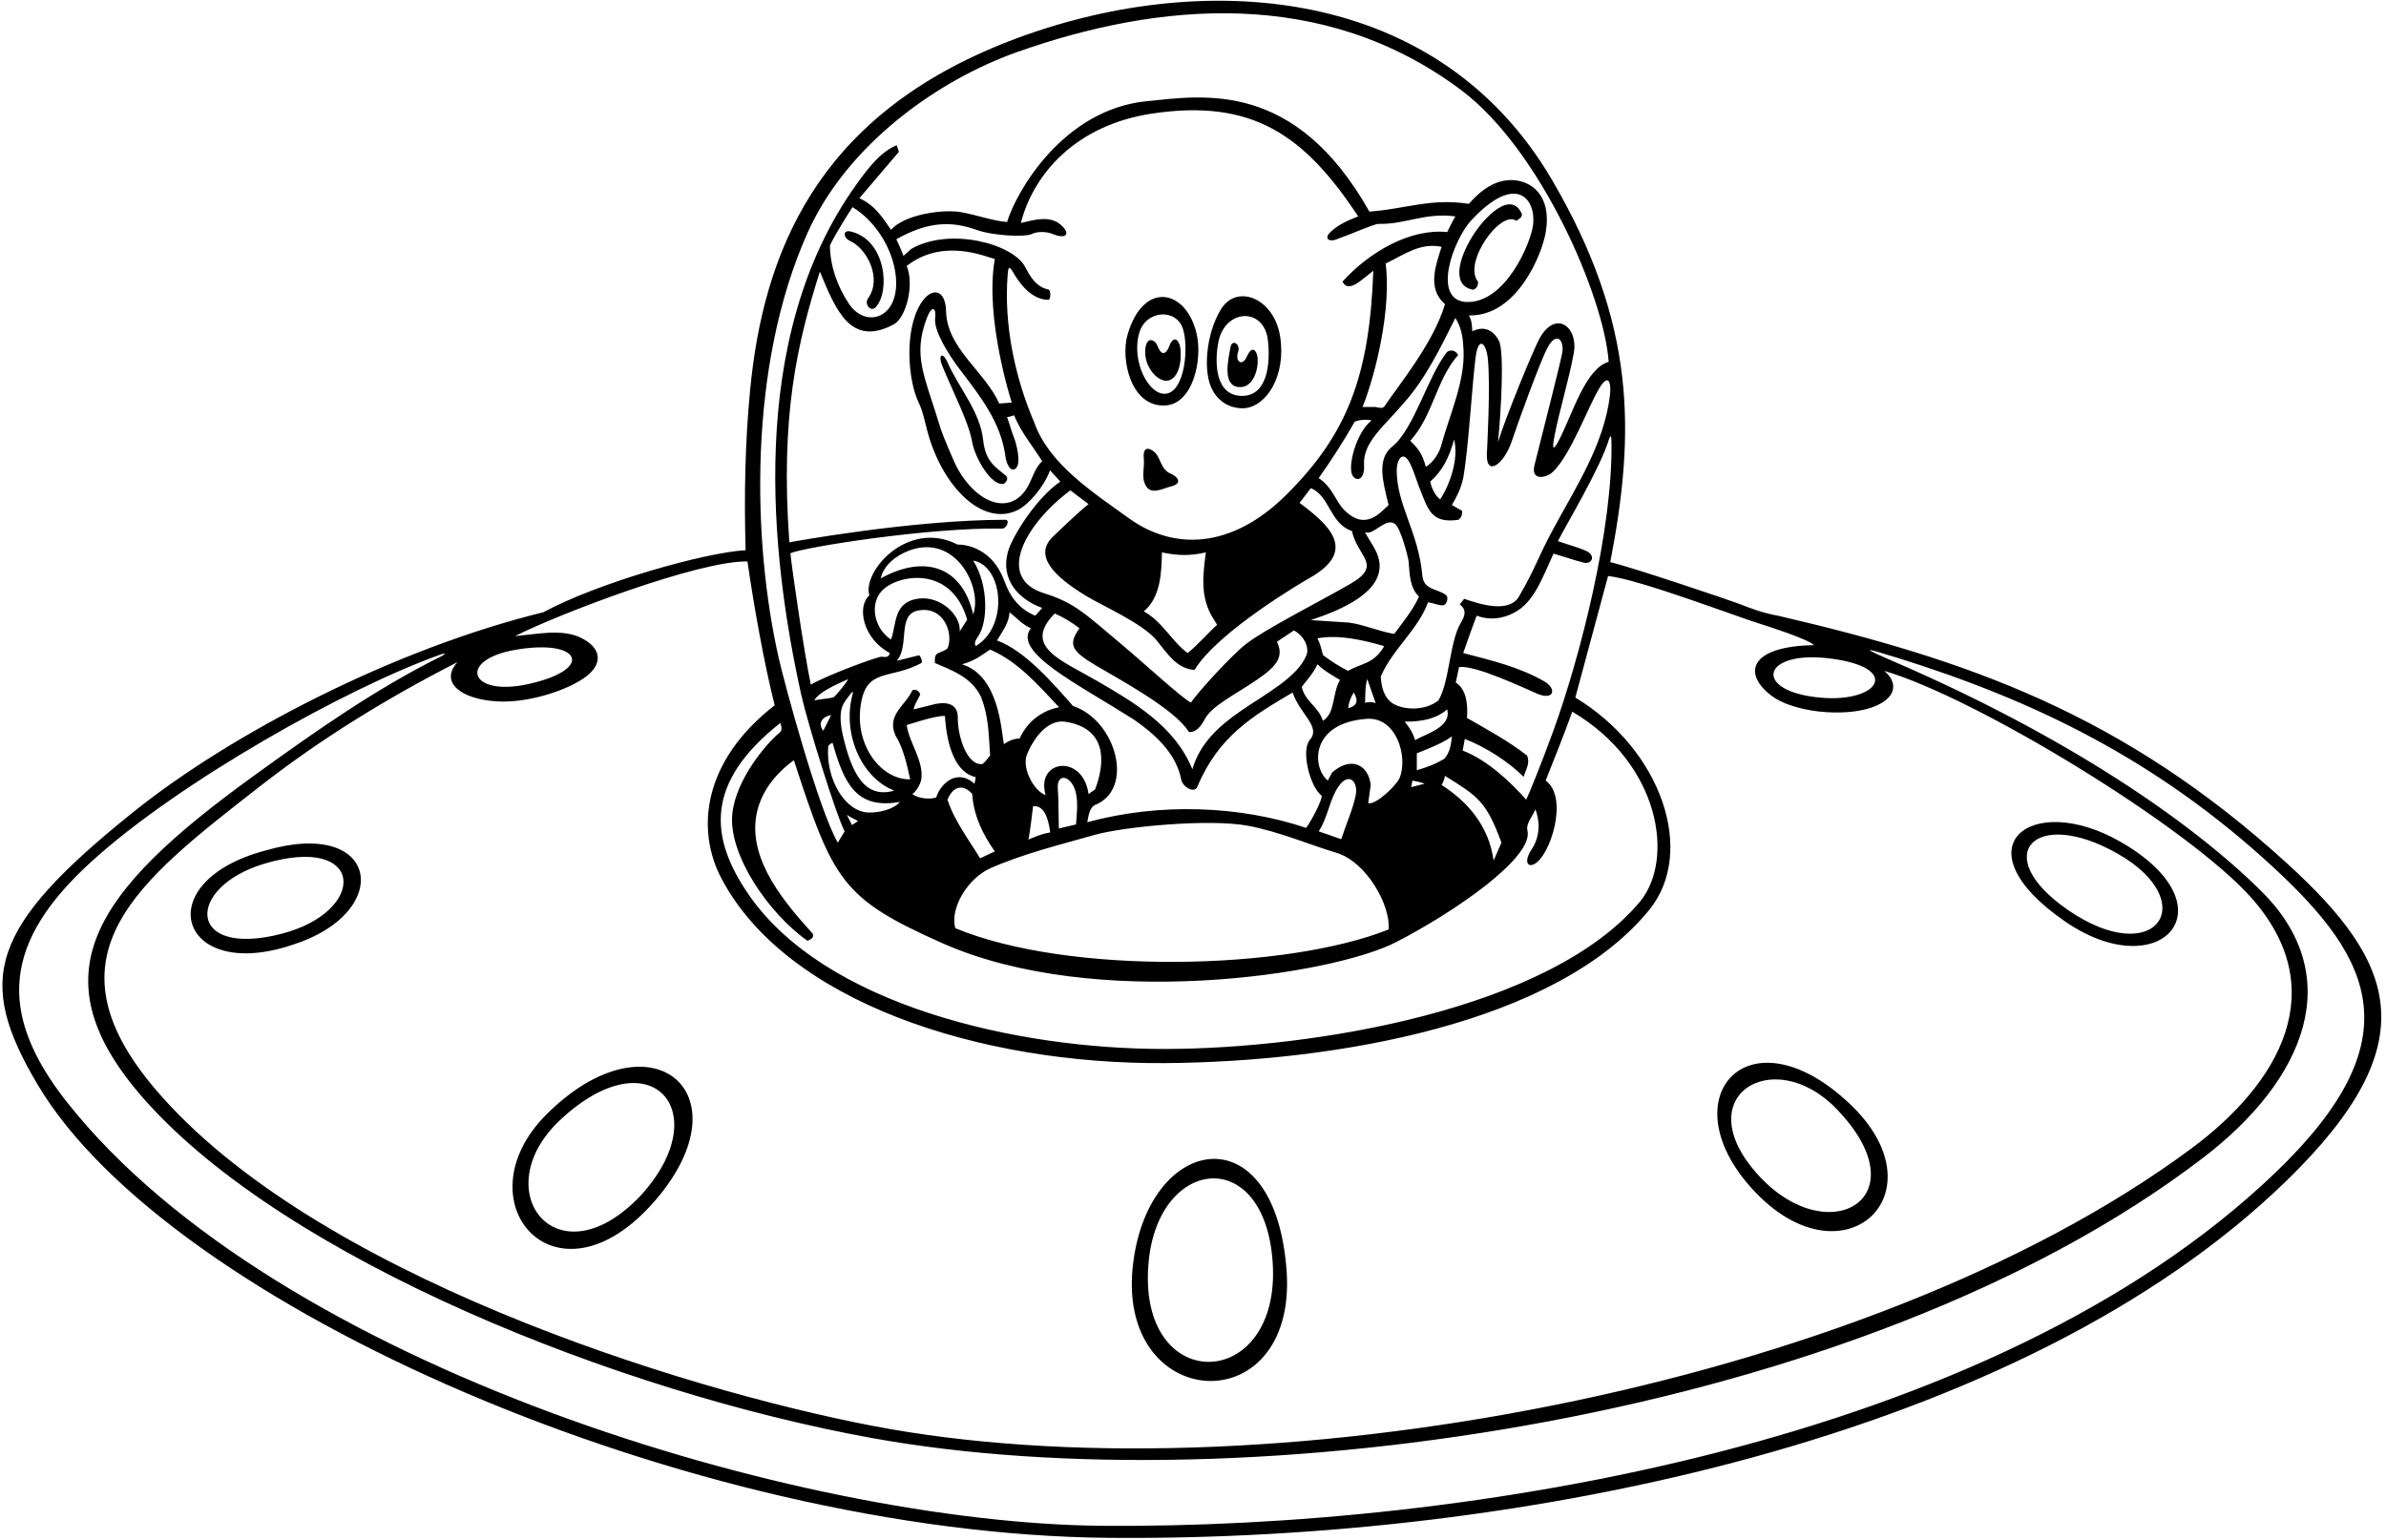 <?xml version="1.0" encoding="UTF-8"?>
<svg xmlns="http://www.w3.org/2000/svg" xmlns:xlink="http://www.w3.org/1999/xlink" width="505pt" height="326pt" viewBox="0 0 505 326" version="1.1">
<g id="surface1">
<path style=" stroke:none;fill-rule:nonzero;fill:rgb(0%,0%,0%);fill-opacity:1;" d="M 484.223 182.934 C 449.332 151.059 416.262 139.648 376.312 130.348 C 373.129 129.797 370.449 128.758 367.871 127.754 C 366.406 127.18 345.402 120.07 340.816 119.008 C 346.133 91.5 346.285 68.613 328.574 38.238 C 303.344 -5.027 250.918 -6.438 211.773 9.441 C 172.676 25.297 161.52 53.758 158.754 82.664 C 157.715 93.508 157.469 104.766 157.809 116.48 C 149.223 116.965 126.629 123.324 115.004 129.617 C 83.297 137.391 48.891 155.336 28.301 171.848 C -2.332 196.414 -5.215 207.34 7.922 229.547 C 35.652 276.422 146.18 324.793 234.656 325.57 C 322.285 326.344 428.035 304.438 484.02 249.895 C 513.98 220.703 507.051 203.793 484.223 182.934 Z M 341.062 93.195 C 341.465 111.91 334.344 139.363 328.789 154.66 C 326.328 161.441 323.465 168.473 323.027 169.301 C 319.75 165.605 314.82 160.895 309.578 158.902 L 310.027 156.441 C 314.344 158.098 319.344 161.289 322.477 164.461 C 323.008 162.738 323.883 161.629 323.219 159.969 C 319.238 156.852 314.734 154.441 310.484 151.988 C 310.707 149.254 310.43 145.98 308.117 144.496 L 308.809 141.227 C 312.191 140.695 322.926 145.836 325.344 146.859 C 328.922 148.379 329.609 145.812 326.746 144.191 C 321.43 141.184 316.02 139.914 309.691 138.246 C 310.488 136.055 311.363 133.395 312.543 130.348 C 315.227 131.336 317.953 131.055 320.504 129.695 C 324.66 127.48 326.336 122.586 328.801 117.211 C 331.188 117.891 333.246 118.629 335.215 119.117 C 336.711 119.488 337.859 117.91 335.969 116.746 C 333.777 115.75 332.184 115.434 329.73 114.559 C 331.531 111.004 338.691 99.094 340.527 93.051 C 340.852 91.98 341.039 92.266 341.062 93.195 Z M 170.875 199.16 C 171.539 198.961 172.602 198.363 171.871 197.5 C 166.039 191.07 158.816 182.461 159.965 173.379 C 160.484 169.273 162.711 164.852 168.023 160.938 C 176.34 186.527 178.219 190.238 199.453 199.676 C 231.75 214.031 281.895 206.469 295.512 199.441 C 307.91 193.047 324.656 181.516 323.285 175.82 C 322.926 174.324 324.367 172.863 324.98 171.336 C 326.039 174.242 325.859 177.305 324.148 179.863 C 322.613 182.16 323.156 183.715 324.707 182.945 C 328.098 181.273 332.102 168.84 327.141 165.254 C 329 160.539 331.246 154.973 332.777 150.664 C 351.371 161.645 354.449 181.82 347.18 190.801 C 327.996 213.863 277.84 222 246.73 222.074 C 215.008 222.148 174.484 212.754 158.414 189.328 C 150.223 177.383 149.023 165.812 165.168 153.043 C 165.703 154.746 165.25 154.902 164.625 155.434 C 162.289 157.418 155.766 164.906 154.996 172.277 C 154.105 180.805 162.555 193.262 170.875 199.16 Z M 212.762 110.039 C 192.844 110.047 167.066 114.809 167.066 114.809 C 165.117 87.836 168.773 72.566 173.527 57.492 C 176.977 65.875 180.121 73.492 189.16 68.676 C 191.688 67.328 193.602 60.523 191.91 56.297 C 199.621 50.301 208.566 54.348 210.555 54.836 C 208.34 67.41 214.141 85.227 214.141 85.227 L 211.484 85.426 C 208.453 78.605 200.43 73.824 200.238 65.883 C 200.121 61.051 197.059 60.742 194.879 64.27 C 191.305 70.043 192.18 80.652 194.477 85.32 C 195.328 87.055 195.723 89.188 196.27 91.25 C 199.371 102.93 207.941 111.641 215.395 107.984 C 217.734 106.836 221.055 102.941 222.234 99.559 L 224.426 101.949 C 219.309 105.43 214.211 113.594 213.316 116.859 C 211.715 122.727 215.625 126.941 220.574 128.691 C 220.109 129.223 219.754 129.699 219.113 130.348 C 215.566 128.887 213.742 126.195 212.574 123.012 C 209.605 114.91 202.66 115.285 202.66 115.285 C 192.121 109.883 182.426 121.051 184.012 126.035 C 181.215 128.5 182.766 135.34 188.328 138.246 C 188.141 139.203 187.406 139.137 186.594 139.027 C 185.945 138.938 175.285 142.816 171.605 144.945 C 170.094 137.566 167.559 120.043 167.293 117.125 C 170.203 115.832 196.551 111.656 212.086 111.902 C 213.082 111.902 213.816 110.039 212.762 110.039 Z M 175.652 51.984 C 176.648 49.793 179.691 44.965 180.438 43.855 C 185.645 46.961 189.598 53.68 189.676 59.789 C 189.773 67.656 183.059 69.391 179.66 64.289 C 177.254 60.668 175.707 56.371 175.652 51.984 Z M 224.887 47.938 C 222.5 45.414 218.914 46.543 216.062 47.207 C 218.883 36.355 228.137 26.445 243.676 24.07 C 265.074 20.801 276.109 28.617 287.461 45.812 C 285.344 46.648 283.137 47.574 281.461 49.266 C 280.277 50.457 281.254 51.246 282.719 50.727 C 286.07 49.535 290.879 47.379 291.762 47.398 C 297.551 47.527 301.496 44.957 308.031 45.812 C 307.223 47.145 306.902 48.004 306.305 49.129 C 298.543 48.336 289.914 53.242 284.145 59.613 C 284.781 60.965 285.859 60.727 286.969 60.133 C 287.82 59.672 290.664 57.316 290.664 57.316 C 289.867 79.594 285.148 91.926 272.266 104.734 C 260.758 116.184 248.5 116.633 238.895 109.695 C 231.27 104.191 222.023 98.262 218.914 89.473 C 214.84 79.98 212.414 68.715 213.281 58.082 C 213.414 56.453 213.59 56.176 214.535 57.824 C 216.129 60.605 218.758 63.578 222.035 63.465 C 222.441 62.734 222.332 61.711 222.035 61.34 C 219.273 60.766 218.066 58.598 216.969 56.5 C 214.398 51.602 200.973 48.008 192.84 52.715 L 191.219 54.172 C 190.754 52.848 190.184 51.691 189.715 50.648 C 196.258 46.961 201.219 46.719 206.59 48.637 C 210.43 50.008 217.043 50.176 218.27 49.582 C 219.676 48.898 221.605 49.02 222.965 49.594 C 225.645 50.664 226.465 49.523 224.887 47.938 Z M 305.113 94.055 C 304.648 95.91 303.387 97.836 301.793 98.828 C 300.984 96.07 300.297 95.082 298.477 93.324 C 303.32 88.016 303.91 80.516 308.621 75.141 C 308.023 74.211 307.234 73.945 306.305 74.477 C 302.234 79.492 299.297 90.855 294.68 94.531 C 291.266 97.25 292.746 102.113 293.898 106.926 C 292.211 108.402 289.094 112.516 284.578 108.043 C 282.586 106.066 282.098 103.184 279.102 101.219 C 281.688 97.57 284.242 93.621 286.73 89.273 C 287.707 88.863 289.254 88.742 290.312 89.012 C 287.094 91.41 285.074 98.961 286.312 100.738 C 287.289 102.145 288.891 101.324 288.703 98.473 C 288.387 93.578 293.094 90.133 297.016 85.426 C 301.727 80.25 305.113 73.152 308.031 67.312 C 309.539 69.617 309.656 72.23 309.758 74.113 C 310.102 80.703 306.77 87.941 305.113 94.055 Z M 304.801 105.719 C 303.73 104.93 302.922 103.211 302.723 101.949 C 305.312 99.629 306.672 96.961 307.766 93.059 C 308.801 97.23 306.789 102.797 304.801 105.719 Z M 191.91 153.508 C 191.91 153.508 198.215 151.383 200.004 151.582 C 200.391 158.164 202.355 163.633 206.508 164.523 C 206.469 164.895 206.41 165.363 206.242 165.914 C 202.641 162.656 199.082 165.797 198.148 168.836 C 196.688 169.301 194.297 169.035 193.105 168.105 C 194.191 167.336 194.891 165.68 194.992 164.973 C 195.543 161.043 192.414 157.273 191.91 153.508 Z M 189.254 167.375 C 182.801 169.27 180.199 163.164 178.504 156.152 C 177.938 153.812 177.711 151.645 178.125 150.043 C 178.457 148.758 179.344 147.816 180.172 146.699 C 180.422 146.355 180.598 146.469 180.477 146.906 C 178.242 154.922 182.02 164.504 189.254 167.375 Z M 182.16 149.355 C 183.348 141.246 188.16 144.023 195.027 140.367 C 195.227 139.84 195.027 139.371 194.562 138.711 L 189.785 139.902 C 192.586 136.766 189.801 130.105 194.34 129.246 C 199.742 128.223 201.848 134.066 200.574 137.203 C 200.426 137.57 199.074 138.047 198.609 138.246 C 197.684 138.645 197.883 139.641 197.883 140.367 C 201.035 141.762 205.684 143.254 207.676 147.637 C 209.27 151.816 209.23 155.297 209.559 159.941 C 209.043 160.562 208.445 161.422 207.914 161.754 C 204.598 162.117 202.668 155.707 202.723 151.984 C 202.766 149.352 200.938 148.516 198.148 148.996 L 193.371 150.188 C 193.566 149.062 194.297 148.066 194.762 147.07 C 194.684 146.512 193.969 145.742 193.105 146.141 C 191.645 149.395 187.598 151.316 189.52 155.695 C 191.246 158.484 191.977 162 192.641 164.984 C 186.727 165.16 180.883 158.066 182.16 149.355 Z M 239.949 152.312 C 244.359 155.348 248.953 159.461 250.012 165.055 C 250.301 166.586 252.789 168.07 253.422 166.559 C 257.926 155.801 265.223 151.547 273.594 146.605 C 275.105 151.199 279.684 153.852 277.215 156.637 C 275.293 159.016 277.309 166.652 279.734 168.453 C 279.887 169.406 277.375 174.078 276.445 175.27 C 262.562 170.598 245.473 169.859 230.129 174.078 C 230.395 172.816 230.461 171.355 231.59 170.492 C 240.27 167.223 236.289 152.527 227.109 149.461 C 223.016 144.824 216.926 137.715 211.02 135.59 C 212.148 133.668 213.539 131.941 213.676 129.617 C 215.133 130.746 216.328 132.207 218.188 133.004 C 214.27 138.039 227.848 144.652 239.949 152.312 Z M 230.066 126.27 C 233.512 128.336 241.922 132.02 244.832 135.605 C 247.141 138.453 249.102 141.59 252.824 141.828 C 257.801 133.668 275.824 123.125 277.219 122.34 C 287.551 116.512 281.09 110.988 275.055 106.461 L 277.441 103.344 C 281.488 105 281.438 110.828 286.141 112.422 C 287.285 117.91 292.781 119.566 285.824 123.598 C 279.512 127.254 267.828 133.141 263.715 136.34 C 260.73 138.66 253.289 146.773 252.094 148.73 C 250.832 148.398 241.691 140.023 237.723 136.707 C 229.879 130.156 227.707 127.699 220.961 125.586 C 210.691 122.367 216.895 111.016 226.547 103.809 L 230.395 106.727 C 228.473 108.188 223.332 113.137 222.723 113.75 C 218.883 117.609 222.852 121.945 230.066 126.27 Z M 256.871 131.078 L 257.602 132.273 C 255.809 133.867 253.422 136.652 251.363 138.246 C 248.047 135.855 246.055 131.609 242.074 129.422 C 245.59 126.566 245.855 121.324 245.922 116.945 C 249.309 117.676 252.094 117.676 255.215 116.945 C 254.684 121.324 253.82 126.383 256.871 131.078 Z M 223.23 129.883 C 225.09 130.68 226.812 131.742 228.473 133.004 C 226.004 136.496 226.777 137.793 231.965 140.902 C 236.172 143.426 248.676 150.059 251.629 154.969 C 253.223 155.117 254.254 153.621 255.008 152.223 C 256.535 149.379 261.359 147.102 266.129 143.844 C 270.672 140.746 271.629 138.77 270.273 135.855 L 273.859 133.469 C 276.133 134.664 277.117 137.211 276.531 138.672 C 274.609 143.434 267.844 146.879 262.555 150.555 C 258.059 153.676 254.02 157.23 252.359 162.863 C 248.695 153.73 239.938 148.648 232.113 144.109 C 224.664 139.781 216.344 136.887 223.23 129.883 Z M 278.836 140.633 C 280.254 142.02 282.266 143.137 283.613 143.953 C 281.887 146.871 282.719 150.879 279.996 152.605 C 279.066 149.551 276.18 148.531 275.516 145.41 C 276.754 143.785 277.973 142.559 278.836 140.633 Z M 283.328 166.457 C 285.512 163.32 287.551 165.535 286.922 168.441 C 286.246 171.566 284.961 174.344 283.879 177.66 L 279.102 176.004 C 281.059 173.062 281.367 169.27 283.328 166.457 Z M 221.305 168.305 C 218.926 167.59 216.129 162.598 217.391 159.645 C 219.523 154.652 222.641 152.379 225.402 152.789 C 234.16 154.09 234.055 161.113 231.789 167.109 L 230.395 168.105 C 229.203 159.48 219.145 160.805 221.305 168.305 Z M 227.742 174.539 L 224.105 175.398 C 224.035 173.34 224.066 169.059 223.887 167 C 223.617 163.949 226.16 163.898 227.395 166.855 C 228.367 169.191 227.848 172.492 227.742 174.539 Z M 222.285 176.227 C 220.488 176.539 219.508 176.984 217.676 177.734 C 218.086 175.535 218.387 172.816 218.652 170.691 C 220.449 170.512 221.703 171.973 222.285 176.227 Z M 215.797 156.359 C 214.836 156.32 213.41 156.824 212.48 157.555 C 211.883 154.438 211.422 143.035 203.59 140.633 C 206.297 139.93 207.836 138.645 209.559 137.516 C 215.531 140.102 219.715 145.016 224.156 149.727 C 220.773 150.387 217.562 152.496 215.797 156.359 Z M 206.508 136.785 C 206.094 136.074 206.594 135.359 207.105 134.598 C 209.039 131.727 209.301 123.969 205.977 118.672 C 212.367 119.832 213.508 132.652 206.508 136.785 Z M 205.977 130.086 C 203.695 120.023 195.832 117.25 186.402 122.453 C 187.047 119.602 189.699 117.578 192.41 116.562 C 202.277 112.863 208.004 124.41 205.977 130.086 Z M 186.527 125.211 C 189.598 121.68 201.32 119.34 204.703 131.188 L 203.125 133.668 C 203.418 130.246 199.09 126.164 194.48 126.719 C 189.008 127.379 189.77 132.223 188.594 135.391 C 185.195 133.258 183.957 128.168 186.527 125.211 Z M 205.777 168.105 C 206.043 172.684 208.102 176.797 210.555 180.246 L 207.438 181.707 C 205.219 178.012 201.996 173.812 200.535 169.301 C 201.738 166.34 203.938 165.957 205.777 168.105 Z M 209.559 183.832 C 216.438 180.793 224.105 178.895 231.629 176.766 C 237.941 174.98 255.98 173.297 264.086 174.809 C 270.672 176.039 276.938 178.758 282.914 180.562 C 289.199 182.461 294.367 191.672 293.898 196.77 C 272.172 205.461 226.176 206.477 202.195 196.504 C 201.016 192.152 204.863 185.984 209.559 183.832 Z M 289.586 170.027 L 290.113 166.18 C 289.645 162.02 286.078 159.949 281.953 163.527 L 281.023 165.254 C 277.598 162.398 277.34 153.047 289.266 152.18 C 295.582 151.719 298.074 160.281 296.219 164.715 C 295.562 166.277 291.176 170.492 289.586 170.027 Z M 285.34 149.926 C 285.473 148.73 285.867 147.602 286.531 146.605 C 287.129 147.727 287.871 149.266 285.34 149.926 Z M 288.922 148.816 C 288.98 146.996 288.922 145.211 289.387 143.754 L 291.156 148.855 C 290.441 148.574 289.496 148.551 288.922 148.816 Z M 285.34 142.027 C 283.301 141.023 282.02 140.145 280.031 138.711 C 279.633 137.25 279.434 136.32 278.836 135.129 C 283.566 134.309 288.523 135.523 292.969 136.785 C 290.773 140.629 288.125 140.367 285.34 142.027 Z M 285.535 131.809 L 277.441 131.277 C 283.977 129.102 292.961 125.297 291.918 118.82 C 291.551 116.531 289.965 114.727 288.922 112.699 C 290.066 113.004 291.039 112.141 291.969 111.559 C 293.125 110.832 294.082 110.25 295.129 110.828 C 296.441 111.555 298.066 118.059 298.141 118.922 C 298.367 121.512 298.344 124.41 300.336 126.301 C 299.074 129.09 297.016 131.609 295.094 134.199 C 292.039 133.734 288.59 132.207 285.535 131.809 Z M 293.281 55.793 C 297.262 53.867 300.602 51.32 305.113 52.25 C 304.051 55.766 301.859 61.008 305.844 64.391 C 303.281 72.953 295.488 82.211 293.145 85.859 C 292.621 86.672 291.961 86.281 291.047 86.156 L 288.391 86.156 C 291.238 79 294.488 65.355 293.281 55.793 Z M 311.371 46.676 C 320.832 36.492 325.07 42.07 324.492 47.488 C 324.082 51.363 318.574 64.449 310.156 63.926 C 303.008 63.277 307.672 50.656 311.371 46.676 Z M 202.941 77.934 C 207.383 83.773 211.891 89.402 212.812 96.715 C 212.949 97.777 213.68 99.977 214.852 99.266 C 216.398 98.324 214.941 93.473 214.703 92.891 C 214.109 91.445 213.711 89.793 213.145 88.281 C 213.602 88.285 214.105 88.078 214.629 87.922 C 216.168 91.691 218.938 94.922 220.574 97.637 C 219.246 98.879 218.699 100.617 217.922 102.266 C 214.629 109.246 207.309 107.273 202.773 99.387 C 201.934 97.93 199.457 91.941 199.148 90.922 C 195.637 79.309 193.078 75.418 196.227 67.172 C 197.105 64.879 198.223 64.754 197.922 67.457 C 197.621 70.129 200.984 75.355 202.941 77.934 Z M 179.5 143.754 C 179.172 144.578 176.934 147.281 176.438 147.602 C 176.145 147.793 173.41 148.047 172.336 148.266 C 173.609 146.051 179.102 144.086 179.5 143.754 Z M 175.918 151.383 L 174.258 154.703 C 172.891 153.035 174.246 151.637 175.918 151.383 Z M 175.285 158.07 C 175.312 157.664 176.195 157.172 176.234 157.312 C 178.656 165.922 181.297 171.414 190.449 169.766 C 189.309 171.285 186.031 172.137 183.652 172.008 C 178.805 171.742 174.773 164.926 175.285 158.07 Z M 181.609 173.824 L 180.316 174.668 L 179.25 172.52 C 180.145 173.09 181.141 173.547 181.609 173.824 Z M 305.645 160.672 C 303.852 161.734 302.266 162.359 299.871 163.062 C 299.871 162.199 299.871 160.406 299.871 159.48 C 302.191 158.551 305.441 157.297 307.301 155.895 C 307.102 157.621 306.902 159.348 305.645 160.672 Z M 317.785 178.391 L 316.129 182.172 C 315.07 174.699 310.555 169.699 305.113 166.18 C 305.484 165.59 305.656 165.008 305.844 164.258 C 312.93 168.684 314.559 169.672 317.785 178.391 Z M 301.527 165.914 L 298.676 166.645 L 298.941 165.254 C 299.941 165.465 300.801 165.617 301.527 165.914 Z M 299.484 156.699 C 299.277 155.73 298.543 154.238 297.281 152.777 C 301.496 152.809 304.234 151.953 306.305 150.188 C 307.25 153.953 301.871 155.305 299.484 156.699 Z M 340.73 83.824 C 339.449 94.207 333.465 103.234 328.711 112.066 C 325.254 118.496 325.125 120.02 321.512 126.254 C 319.395 129.898 313.246 127.938 309.891 126.766 L 308.961 127.961 C 310.652 129.242 309.906 130.625 309.082 132.047 C 306.812 135.969 306.77 144.457 304.449 148.266 C 301.992 150.32 297.613 150.52 294.895 148.996 C 292.902 147.734 292.371 145.477 292.238 143.223 C 294.762 137.383 300.07 133.402 302.258 127.496 C 303.305 127.645 304.375 128.16 305.355 128.16 C 306.219 128.164 306.637 126.465 306.098 126.023 C 304.359 124.609 301.367 124.945 301.062 121.988 C 300.223 112.543 295.59 106.91 295.617 99.512 C 295.625 97.328 296.953 95.031 298.496 98.227 C 299.301 99.902 299.762 101.602 300.414 103.25 C 302.277 107.934 302.906 110.871 308.695 110.043 C 309.293 109.578 309.559 108.914 309.426 108.121 L 307.301 106.926 C 308.43 104.934 309.121 103.633 309.691 101.219 C 310.82 94.902 311.559 81.461 312.32 75.59 C 312.906 71.094 314.57 72.535 314.914 76.035 C 315.492 81.992 314.73 95.176 314.695 96.133 C 314.516 101.051 318.375 98.289 320 93.316 C 321.105 89.938 325.938 76.645 327.461 73.742 C 329.332 70.176 330.992 71.773 330.684 74.484 C 330.527 75.844 326.344 92.195 324.754 98.566 C 323.996 101.898 327.328 101.191 328.688 99.883 C 332.461 96.238 336.031 86.336 338.445 82.273 C 340.539 78.746 341.062 81.156 340.73 83.824 Z M 170.934 49.258 C 179.387 30.398 198.719 16.887 215.246 11.031 C 245.117 0.453 280.102 -2.84 309.332 19.129 C 326.125 31.75 339.52 62.914 340.48 76.602 C 335.629 77.988 332.891 87.406 330.129 92.855 C 328.754 95.566 328.418 95.316 329.012 92.293 C 330.117 86.625 331.992 80.703 333.082 74.801 C 334.113 69.227 329.305 65.48 325.867 71.605 C 324.637 73.797 318.656 88.352 317.055 93.59 C 317.719 86.965 318.422 74.316 317.23 72.098 C 315.027 68.012 311.613 70.164 311.613 70.164 C 311.535 69.27 311.613 67.977 310.887 66.781 C 321.023 67.031 326.43 53.852 327.199 48.945 C 328.398 41.273 324.027 38.152 319.855 38.121 C 316.645 38.098 313.637 39.984 310.887 43.156 C 302.789 41.898 297.402 44.266 289.836 44.797 C 274.066 16.836 254.652 20.254 242.793 21.41 C 224.977 23.152 215.098 40.586 213.145 47.008 C 210.09 46.758 206.852 45.527 203.41 44.922 C 199.422 44.219 191.32 45.457 188.594 48.664 C 186.727 45.957 185.207 43.488 181.891 41.965 L 190.25 32.145 L 189.785 30.75 C 186.355 32.148 183.754 35.574 181.293 39.004 C 157.797 71.699 163.148 117.969 169.566 147.016 C 170.898 153.027 176.969 172.621 178.77 176.004 C 178.281 176.75 177.844 177.594 177.312 178.391 C 173.133 171.023 166.047 144.727 164.824 139.344 C 159.246 114.77 158.262 77.516 170.934 49.258 Z M 108.879 137.609 C 122.941 135.082 126.137 141.73 111.613 144.863 C 99.32 147.516 96.859 139.766 108.879 137.609 Z M 105.004 148.477 C 112.328 148.973 121.699 145.613 124.906 142.5 C 127.355 140.117 127.234 137.152 122.973 135.035 C 118.922 133.023 113.34 134.309 109.031 134.66 C 117.656 130.215 147.957 118.609 158.199 118.871 C 159.527 128.027 161.641 140.09 163.961 149.312 C 148.711 161.156 147.27 175.648 152.664 185.922 C 166.371 212.012 207.09 225.375 246.73 225.066 C 282.758 224.781 329.41 216.746 349.055 192.641 C 359.074 180.34 351.617 158.656 333.418 147.676 C 333.766 146.371 338.133 130.215 340.352 121.945 C 346.922 122.609 368.031 130.734 373.164 132.273 C 373.891 132.492 382.746 135.32 383.941 136.586 C 370.301 136.805 368.781 142.555 374.84 147.215 C 377.633 149.359 382.348 150.508 386.574 150.77 C 398.297 151.484 403.918 146.41 398.805 142.027 C 418.438 147.781 463.234 175.145 476.461 190.023 C 493.711 209.426 482.609 229.195 463.824 243.129 C 394.824 294.309 265.555 317.441 184.555 301.836 C 143.789 293.98 66.211 269.684 32.961 230.688 C 8.594 202.109 29.336 186.504 55.047 166.449 C 68.105 156.266 82.031 147.746 96.824 140.172 C 92.996 144.445 97.492 147.969 105.004 148.477 Z M 387.262 139.395 C 402.617 141.309 397.734 148.723 385.559 147.719 C 370.797 146.5 372.648 137.574 387.262 139.395 Z M 481.645 248.199 C 421.605 305.848 309.664 323.637 233.305 323.02 C 169.648 322.504 58.688 289.445 14.305 233.5 C -1.129 214.047 1.102 198.996 19.379 182.379 C 37.855 165.578 73.199 145.711 93.27 138.555 C 94.344 138.172 94.406 138.441 93.438 138.922 C 79.465 145.836 66.359 155.086 53.52 164.387 C 19.746 188.844 7.262 206.57 30.719 232.941 C 60.75 266.699 130.883 294.73 184.602 304.453 C 263.246 318.684 393.895 300.516 466.277 245.121 C 488.227 228.324 496.652 206.523 478.566 188.617 C 463.863 174.055 437.809 156.062 401.031 140.137 C 393.953 137.07 393.969 136.895 401.41 139.211 C 430.422 148.238 456.441 160.77 481.184 183.633 C 502.254 203.102 510.797 220.211 481.645 248.199 "/>
<path style=" stroke:none;fill-rule:nonzero;fill:rgb(0%,0%,0%);fill-opacity:1;" d="M 56.215 180.051 C 31.145 186.648 37.844 208.199 62.012 199.988 C 83.379 193.199 80.469 172.984 56.215 180.051 Z M 59.594 197.688 C 39.41 202.91 39.184 187.828 55.992 182.836 C 77.359 176.488 77.883 192.953 59.594 197.688 "/>
<path style=" stroke:none;fill-rule:nonzero;fill:rgb(0%,0%,0%);fill-opacity:1;" d="M 138.82 253.98 C 158.324 231.168 137.492 214.078 115.621 235.973 C 97.184 254.426 117.836 278.523 138.82 253.98 Z M 118.449 237.215 C 137.672 219.066 151.891 235.375 135.574 253.133 C 117.902 271.773 102.684 252.094 118.449 237.215 "/>
<path style=" stroke:none;fill-rule:nonzero;fill:rgb(0%,0%,0%);fill-opacity:1;" d="M 183.734 63.156 C 182.848 64.387 184.312 66.125 185.316 65.066 C 188.473 61.738 187.562 50.777 180.051 49.008 C 178.367 48.609 178.363 50.301 179.953 51.031 C 183.551 52.676 186.734 58.992 183.734 63.156 "/>
<path style=" stroke:none;fill-rule:nonzero;fill:rgb(0%,0%,0%);fill-opacity:1;" d="M 205.754 93.531 C 206.355 97.016 209.914 103.078 212.48 102.414 C 213.012 102.016 213.477 101.285 212.945 100.754 C 210.699 98.859 208.57 97.734 208.09 93.195 C 207.449 87.129 202.984 82.23 200.527 76.688 C 199.48 74.32 198.496 75.172 199.414 77.406 C 201.809 83.219 205.043 89.414 205.754 93.531 "/>
<path style=" stroke:none;fill-rule:nonzero;fill:rgb(0%,0%,0%);fill-opacity:1;" d="M 246.508 85.848 C 252.496 85.641 254.496 76.215 253.309 70.84 C 251.176 61.184 241.945 59.242 238.617 70.965 C 237.18 76.016 239.281 86.098 246.508 85.848 Z M 241.145 70.414 C 242.586 65.598 249.035 65.227 250.398 69.703 C 251.637 73.777 250.711 82.766 246.84 83.34 C 243.18 83.879 239.34 76.441 241.145 70.414 "/>
<path style=" stroke:none;fill-rule:nonzero;fill:rgb(0%,0%,0%);fill-opacity:1;" d="M 272.199 267.703 C 269.129 235.035 242.359 240.586 239.695 268.691 C 236.883 299.734 275.605 301.102 272.199 267.703 Z M 243.109 267.137 C 245.219 244.793 267.789 242.309 269.375 267.414 C 271.113 294.988 240.422 295.664 243.109 267.137 "/>
<path style=" stroke:none;fill-rule:nonzero;fill:rgb(0%,0%,0%);fill-opacity:1;" d="M 247.762 100.266 C 245.52 99.34 245.734 96.668 244.094 95.508 C 242.277 94.227 241.957 95.715 242.078 96.91 C 242.312 99.168 241.465 101.016 242.539 102.879 C 243.707 104.848 246.129 103.395 247.902 102.961 C 250.312 102.371 249.328 100.914 247.762 100.266 "/>
<path style=" stroke:none;fill-rule:nonzero;fill:rgb(0%,0%,0%);fill-opacity:1;" d="M 247.688 80.426 C 250.273 79.16 250.059 74.152 249.688 73.059 C 249.035 71.137 247.996 71.77 247.48 73.277 C 247.02 74.629 245.953 75.715 245.062 73.363 C 244.504 71.887 242.797 71.141 242.434 73.633 C 241.836 77.73 245.484 81.504 247.688 80.426 "/>
<path style=" stroke:none;fill-rule:nonzero;fill:rgb(0%,0%,0%);fill-opacity:1;" d="M 263.312 86.426 C 268.008 86.129 272.277 79.559 270.934 71.195 C 269.629 63.07 261.723 59.949 258.352 65.574 C 255.262 70.727 254.527 78.77 256.633 82.609 C 258.438 85.902 261.496 86.539 263.312 86.426 Z M 257.852 72.512 C 259.215 65.301 267.566 64.953 268.359 72.066 C 268.934 77.227 268.133 83.633 263.121 83.805 C 257.223 84.004 257.02 76.926 257.852 72.512 "/>
<path style=" stroke:none;fill-rule:nonzero;fill:rgb(0%,0%,0%);fill-opacity:1;" d="M 262.09 81.938 C 265.379 82.305 266.457 77.852 266.148 75.586 C 265.965 74.242 265.027 72.965 263.902 75.48 C 262.906 77.715 261.34 76.543 262.055 74.449 C 262.602 72.844 260.785 71.754 260.461 73.414 C 259.883 76.355 258.746 81.562 262.09 81.938 "/>
<path style=" stroke:none;fill-rule:nonzero;fill:rgb(0%,0%,0%);fill-opacity:1;" d="M 312.809 59.613 C 309.566 55.621 317.625 44.348 320.902 46.742 C 321.367 46.477 322.23 46.012 322.098 45.281 C 319.805 40.121 314.117 46.016 311.656 49.992 C 308.488 55.102 307.355 60.598 311.812 61.34 C 312.477 61.141 312.941 60.41 312.809 59.613 "/>
<path style=" stroke:none;fill-rule:nonzero;fill:rgb(0%,0%,0%);fill-opacity:1;" d="M 391.453 233.641 C 369.715 213.148 352.633 233 371.766 252.656 C 390.645 272.055 411.281 252.328 391.453 233.641 Z M 388.617 234.676 C 406.793 253.387 387.348 264.953 372.52 249.18 C 356.652 232.297 375.191 220.859 388.617 234.676 "/>
<path style=" stroke:none;fill-rule:nonzero;fill:rgb(0%,0%,0%);fill-opacity:1;" d="M 437.031 195.047 C 457.277 209.039 472.812 191.984 448.805 178.211 C 429.906 167.367 414.223 179.281 437.031 195.047 Z M 448.125 180.684 C 466.219 190.93 456.285 205.473 437.66 192.633 C 420.914 181.082 430.57 170.738 448.125 180.684 "/>
</g>
</svg>
